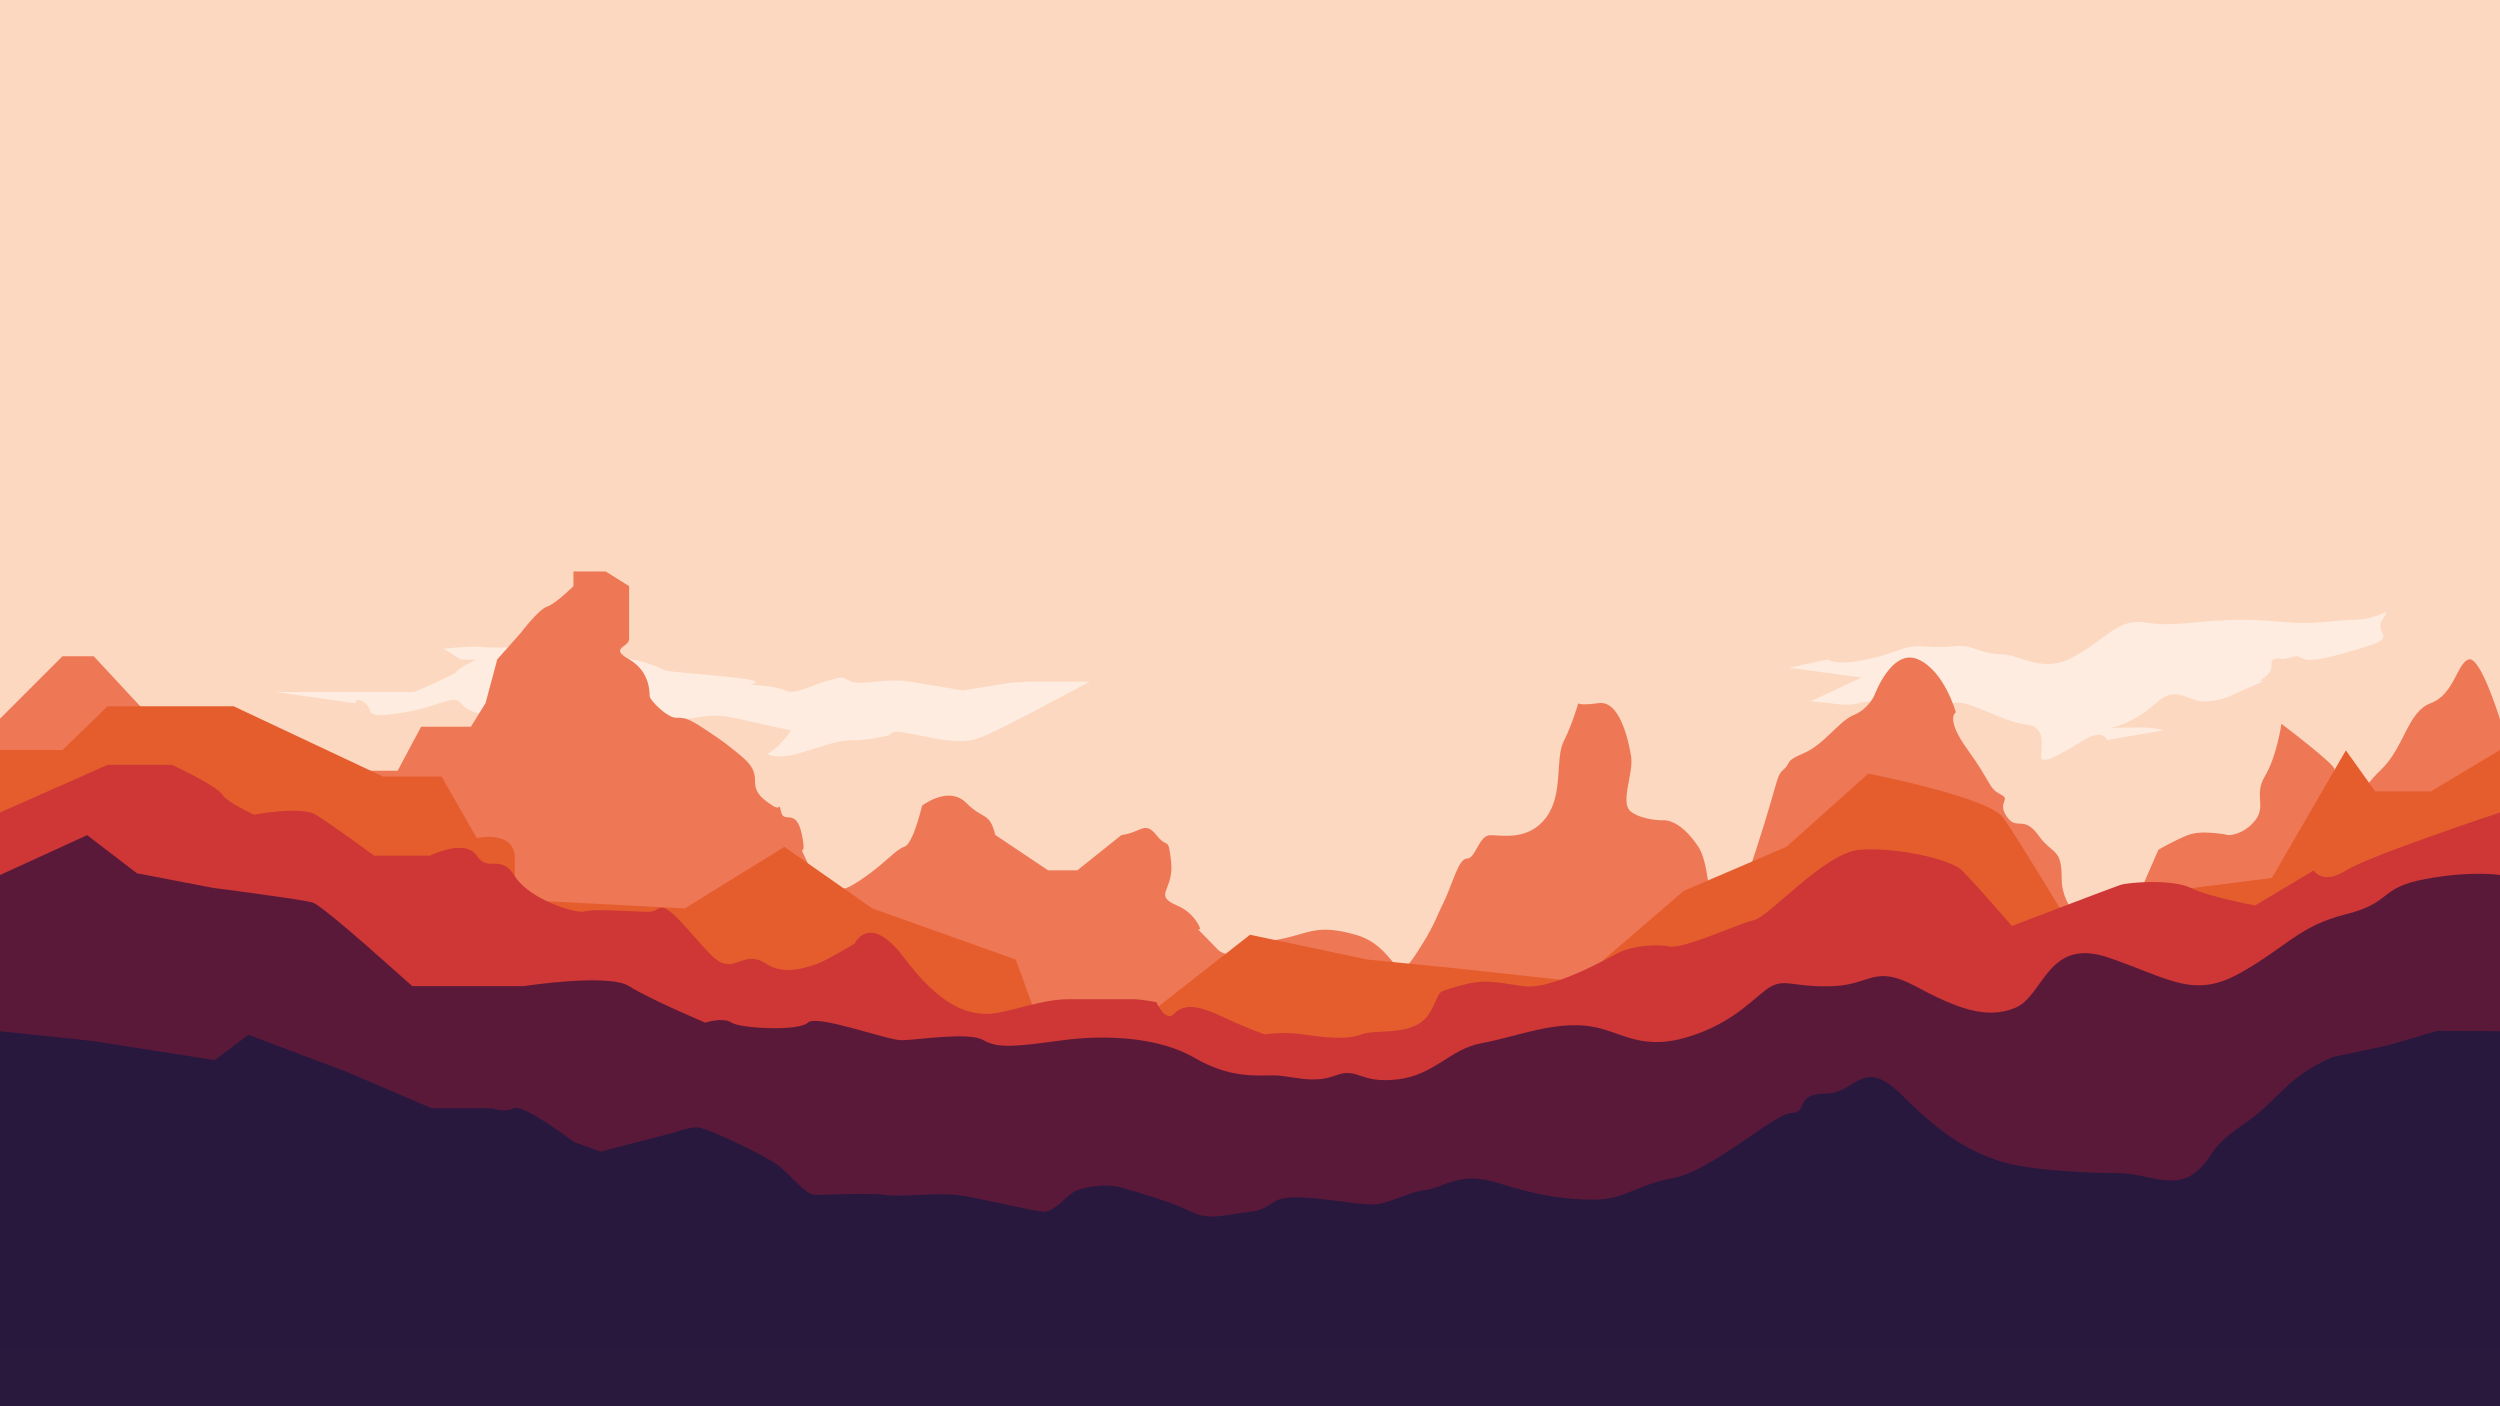 <?xml version="1.0" encoding="utf-8"?>
<!-- Generator: Adobe Illustrator 19.2.1, SVG Export Plug-In . SVG Version: 6.00 Build 0)  -->
<svg version="1.1" xmlns="http://www.w3.org/2000/svg" xmlns:xlink="http://www.w3.org/1999/xlink" x="0px" y="0px"
	 viewBox="0 0 1280 720" style="enable-background:new 0 0 1280 720;" xml:space="preserve">
<style type="text/css">
	.st0{fill:#FCD8C0;}
	.st1{opacity:0.5;fill:#FFFFFF;}
	.st2{fill:#EE7756;}
	.st3{fill:#E55D2D;}
	.st4{fill:#CE3736;}
	.st5{fill:#5B193A;}
	.st6{fill:url(#SVGID_1_);}
</style>
<g id="Layer_2">
	<rect class="st0" width="1280" height="720"/>
</g>
<g id="Layer_9">
	<path class="st1" d="M558,349h-31l-9.9,0.6l-24.1,3.9c0,0-15-2.5-27-4.5s-25,2-30,0s-3-3.2-12-0.6c-9,2.6-17,7.6-22,5.1
		s-18-2.9-18-2.9s10-1.7-7-3.6c-17-1.9-34.8-2.9-36.9-3.9s-14.1-6.8-22.1-5.4s-10,2.2-24-0.2c-14-2.4-21.6-6.8-33.8-6.1
		c-12.2,0.7-13.2-0.9-23.2-0.1s-10,0.8-10,0.8l9,5.6h8c0,0-4,1.6-9,5c-5,3.4,5-1.6-5,3.4s-18,8.2-18,8.2h-33h-38l41,5.8c0,0,0-4,5,0
		s-2,8,18,5s27-10,31-5s11,6.1,22,6s7.3-0.9,28.2,0c20.8,1,51.4-0.4,59.9,1.5c8.5,2,14.9-3.4,29.9,0c15,3.4,29,6.4,29,6.4
		c-6,9-12,12-12,12s4,3,15,0s20-7,28-7s11-1,17-2s0-4,15-1s24,5,33,2S558,349,558,349z"/>
	<path class="st1" d="M936,337.6c0,0,3,3.6,20,0s18-7.6,30-6.6s16-1,21,0s9,3.9,18,4s20,9.2,34,2.6s22-16.6,31-18.6s9,2,30,0
		s30-2.2,48-0.6c18,1.6,24-0.7,38-1.1c14-0.4,19-8.4,14-0.4s8,9-8,14s-28,8.2-32,6.6s-4-1.6-4-1.6l-7,1.6c0,0-6-1.6-6,2.4
		c0,4-1,5-5,8s10-3-4,3s-14,7.3-24,8.2s-15-9.2-26,0.8s-22.1,13-25.1,13s19.1-1,24.1,0s5,1,5,1l-29.1,5c0,0-1.9-6-11.9,0
		s-22,13.7-22,8.3c0-5.3,3-15.3-8-16.3s-29.7-13-36.4-11c-6.6,2-2.6-2-16.6,0s-27-2-32,0s-16,0-16,0l-9-0.8l26-12.2l-37-5L936,337.6
		z"/>
</g>
<g id="Layer_6">
	<path class="st2" d="M536.6,445.6c9,0,15,0,15,0l22.5-18c10.5-1.5,12-7.5,18,0s6,0,7.5,13.5c1.7,15-9.7,17,3.2,22.6
		c4.2,1.8,7.8,4.8,10.2,8.7c4.7,7.8-4.5-1.4,4.6,7.7c9,9,4.5,6,13.5,9.7c9,3.8,4.8-5.7,21.9-8.5s20.1-8.7,41.1-2.7
		c21,6,19.5,27,30,11.2s10.5-18.7,15-27.7c4.5-9,7.5-22.5,12-22.5s6-12,12-12s19.5,3,28.5-9c9-12,4.5-30,9-39
		c4.5-9,7.5-19.6,7.5-19.6s0,1.4,10.5,0c10.5-1.4,15,18.1,16.5,27.1c1.5,9-6,24,0,28.5c6,4.5,16.3,4.4,16.3,4.4s8.2-1.4,18.2,13.6
		s3,79.5,22.5,22.5c19.5-57,16.5-58,21-62c4.5-4,0-4,10.5-8.5c10.5-4.5,18-16.5,25.5-19.5s10.6-10.1,10.6-10.1s8.9-24.4,22.4-18.4
		s19.3,27.1,19.3,27.1s-5.8,2.9,6.2,19.4s10.5,19.5,16.5,22.5c6,3-1.8,3.8,3.3,11.4c5.1,7.6,8.7-0.9,16.2,9.6s12,6,12,22.5
		c0,16.5,16.5,27,16.5,27s13.5,3,18-7.5c4.5-10.5,15-34.5,15-34.5s7.5-4.5,15-7.5s21,0,21,0s7.5,0,13.5-7.5c6-7.5-0.9-12.8,5.1-22.8
		c6-10,8.4-26.7,8.4-26.7s28.4,21.4,27.2,23.5c-1.2,2.1,8.8,9.5,10.3,14c1.5,4.5,1.5-2.5,13.5-14s13.5-29.7,25.5-34.1
		s13.5-20.9,19.5-22.4c6-1.5,15.9,30.7,15.9,30.7V720H0l0-352l32-32h16l65.6,70.6l55.5-12h34.5l12-22.5h25.5l7.5-12.1l6-22.4
		l12-13.5c0,0,9-12,13.5-13.5c4.5-1.5,13.5-10.5,13.5-10.5v-7.5h16.5l12,7.5c0,0,0,22.5,0,27c0,4.5-10.5,4.5,0,10.5
		s10.5,16.5,10.5,18.7s9,11.2,13.5,11.2c4.5,0,6,0,15,6c9,6,9,6,16.5,12c7.5,6,9,9,9,15c0,6,4.5,9,9,12c4.5,3,2.9-2.6,4.4,3.4
		s7.7-2.7,10.6,11.6c2.9,14.3-3.2,1.6,2.9,14.3c6.1,12.7,18.5,13,18.5,13s1.1,1.2,11.6-6.3c10.5-7.5,15-13.5,19.5-15
		c4.5-1.5,9-21,9-21s13.5-10.5,22.5-1.5s12,4.5,15,16.5"/>
</g>
<g id="Layer_5">
	<path class="st3" d="M0,384h32l23.1-22.4h64.5l76.5,36h30l18,31.5c0,0,19.5-4.5,19.5,10.5c0,15,0,21,0,21l87,4.5l51-31.5l45,31.5
		l73.5,26.2l9,24.8h63l47.9-37.5l60.1,12.7l46.5,4.6l61.5,6.7l54-46.5l52.5-22.5l42-37.5c0,0,61.5,12,69,22.5s30,48,30,48l67.5-12
		l40.1-5.1l37.9-65.3l15,21h28.5L1280,384v336H0V384z"/>
</g>
<g id="Layer_4">
	<path class="st4" d="M0,416l55.1-24.4h33c0,0,22.5,10.5,25.5,15c3,4.5,16.5,10.5,16.5,10.5s24-4.5,31.5,0c7.5,4.5,30,21,30,21h28.5
		c0,0,18-9,24,0s12-1.5,19.5,10.5c7.5,12,31.5,19.5,36,18c4.5-1.5,27,0.4,33,0.2c6-0.2,4.5-7.7,18,7.3s16.5,19.5,22.5,19.5
		s10.5-6,19.5,0s21,1.5,25.5,0c4.5-1.5,19.5-10.5,19.5-10.5s7.5-16.5,25.5,7.5c18,24,31.5,28.5,42,28.5s27-7.5,42-7.5s28.5,0,33,0
		s12,1.5,12,1.5s4.5,10.5,9,6c4.5-4.5,10.5-5.3,24,1.1c13.5,6.4,22.5,9.4,22.5,9.4s9-1.5,19.5,0c10.5,1.5,22.5,3,30,0
		s27,1.5,34.5-10.5c7.5-12,1.5-10.4,15-14.2s18-2.2,33,0c15,2.2,43.5-14.3,49.5-17.3s18-4.5,25.5-3c7.5,1.5,36-12,43.5-13.5
		c7.5-1.5,36-34.5,54-36c18-1.5,46.5,4.6,52.5,10.6c6,5.9,25.5,28.4,25.5,28.4s51-19.5,55.5-21c4.5-1.5,27-3,36,1.5c9,4.5,33,9,33,9
		l30-17.9c0,0,4.5,7.6,16.5,0c12-7.6,78.9-29.7,78.9-29.7v304H0V612.4L0,416z"/>
</g>
<g id="Layer_3">
	<path class="st5" d="M0,448l44.6-20.4l25.5,19.5l39,7.5c0,0,46.5,6,51,7.5c4.5,1.5,31.5,25.5,31.5,25.5l19.5,17.3h57
		c0,0,43.5-6.7,54,0c10.5,6.7,39,18.7,39,18.7s9-3,13.5,0c4.5,3,34.5,4.5,39,0c4.5-4.5,40.5,9,48,9s34.5-4.5,42,0
		c7.5,4.5,18,3,40.5,0c22.5-3,49.5-1.5,67.5,9c18,10.5,31.5,9,40.5,9s19.5,4.6,31.5,0.1s12,4.1,31.5,2c19.5-2.1,27-15.6,43.5-18.6
		c16.5-3,34.5-10.5,52.5-9c18,1.5,27,13.5,52.5,6s36-22.4,43.5-26.2s12,0.8,31.5,0s21-11.2,42,0s36,17.2,51,11.2
		c15-6,16.5-36.6,48-25.8s43.5,21.3,67.5,7.8s30-24,54-30s16.5-13.5,40.5-18c24-4.5,38.4-2.1,38.4-2.1v272H0V448z"/>
</g>
<g id="Layer_1">
	<linearGradient id="SVGID_1_" gradientUnits="userSpaceOnUse" x1="640" y1="528" x2="640" y2="720">
		<stop  offset="0" style="stop-color:#28183D"/>
		<stop  offset="0.74" style="stop-color:#28183D"/>
		<stop  offset="0.959" style="stop-color:#28193D"/>
	</linearGradient>
	<path class="st6" d="M1280,528v192H0V528l46.9,4.9l63,9.9l17.3-13l50.6,19.1l43.2,18.5h30.9c0,0,6.2,2.5,11.1,0
		c4.9-2.5,30.9,17.3,30.9,17.3l13.6,4.9l38.3-9.9c0,0,6.2-2.5,11.1-2.5c4.9,0,35.8,14.8,42,19.8s13.6,14.8,18.5,14.8
		s28.4-1.2,35.8,0c7.4,1.2,27.2-1.2,37,0c9.9,1.2,39.5,8.6,44.4,8.6s11.1-7.4,14.8-9.9c3.7-2.5,16-4.9,24.7-2.5
		c8.6,2.5,25.9,7.4,35.8,12.4c9.9,4.9,18.3,1.2,30.2,0c11.8-1.2,9.4-7.4,22.9-7.4s30.9,3.7,39.5,3.7c8.7,0,17.3-6.2,27.2-7.4
		c9.9-1.2,17.3-9.9,37-3.7c19.8,6.2,33.3,8.6,49.4,8.6c16,0,21-7.4,40.8-11.1c19.8-3.7,51.8-33.3,60.5-33.3c8.6,0,1.2-9.9,17.3-9.9
		c16.1,0,18.5-19.8,39.5,1.2s34.6,28.4,49.4,33.3c14.8,4.9,45.7,6.2,60.5,6.2c14.8,0,28.4,8.6,39.5,0c11.1-8.6,4.9-11.1,24.7-24.7
		c19.8-13.6,21-23.5,45.7-34.6l28.3-6l25.5-7.5L1280,528z"/>
</g>
</svg>
